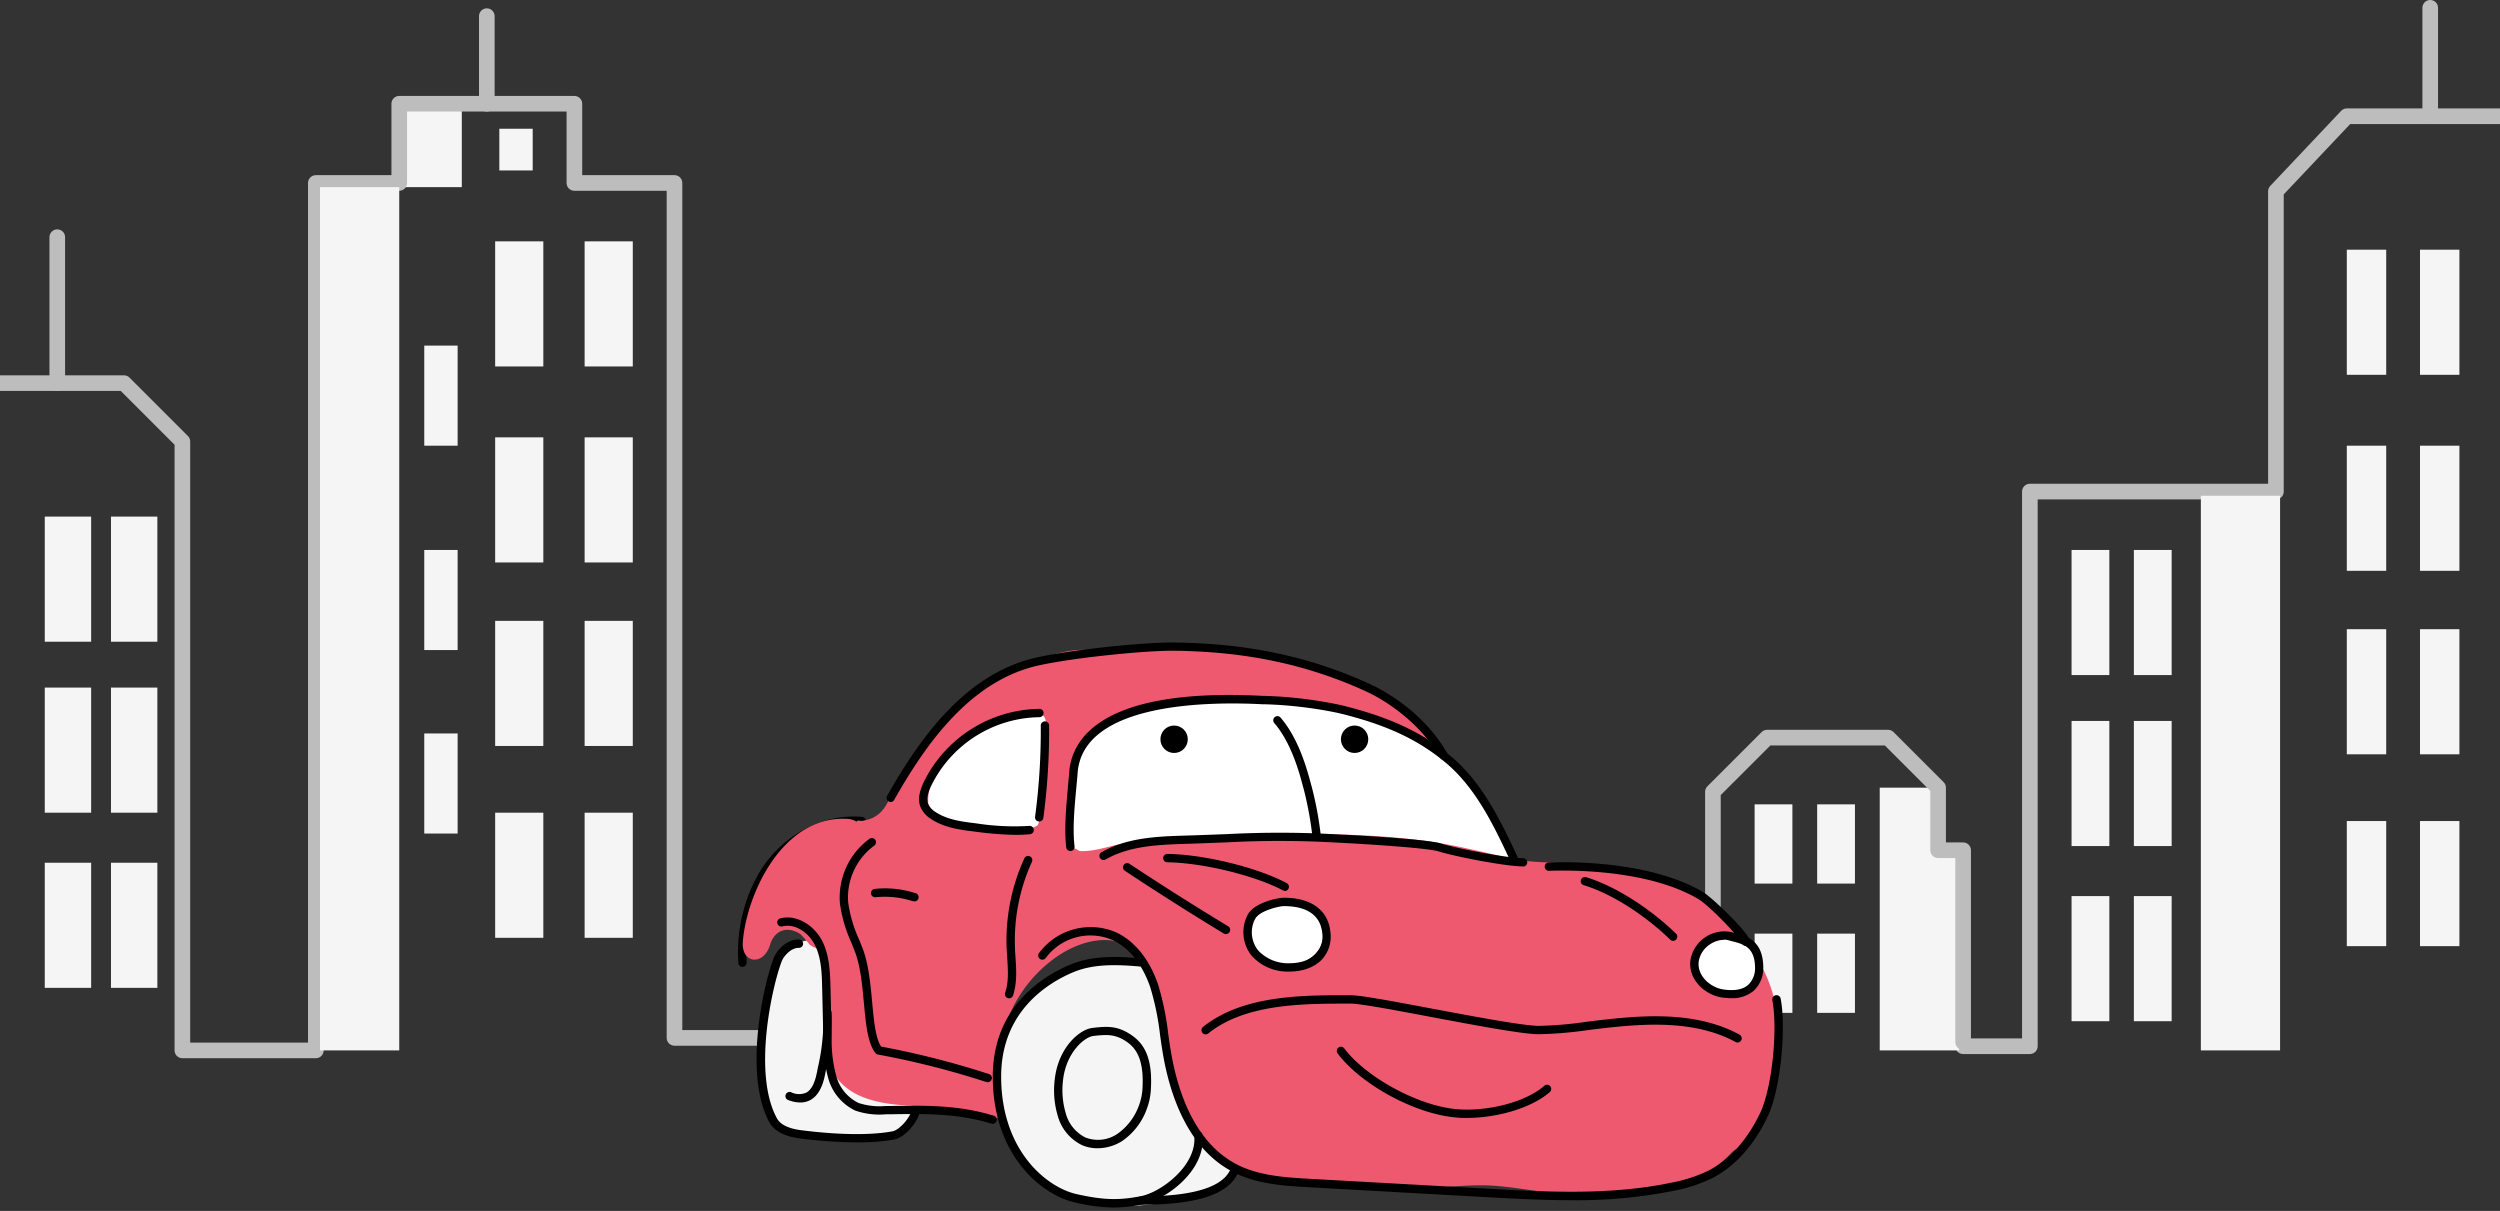 <svg xmlns="http://www.w3.org/2000/svg" width="320" height="155" viewBox="0 0 320 155">
    <rect x="0" y="0" width="320" height="155" fill="#333333" stroke="none"/>
    <g fill="none" fill-rule="evenodd">
        <path fill="#F5F5F5" d="M51.103 13.811h8.007v10.142h-8.007z"/>
        <path stroke="#BDBDBD" stroke-linecap="round" stroke-linejoin="round" stroke-width="2" d="M291.317 24.488l9.074-9.609h21.353l9.075 9.609M291.317 62.922V24.488M259.822 62.922h31.495M259.822 133.918V62.922M251.281 133.918h8.541M-140 134.452h41.637l-.534-50.178h40.036V35.698h44.84V79.47h5.338V56.516l6.405-7.473h18.15l7.473 7.473v77.936h17.082V23.42h10.676V13.278h22.42V23.42h12.812v109.43h11.743"/>
        <path fill="#F5F5F5" d="M5.73 66.125h5.936v16.014H5.73zM14.206 66.125h5.936v16.014h-5.936zM5.73 88.011h5.936v16.014H5.73zM14.206 88.011h5.936v16.014h-5.936zM5.73 110.431h5.936v16.014H5.73zM14.206 110.431h5.936v16.014h-5.936zM265.16 70.395h4.836v16.014h-4.836zM232.598 102.957h4.836v10.142h-4.836zM224.591 102.957h4.836v10.142h-4.836zM232.598 119.505h4.836v10.142h-4.836zM224.591 119.505h4.836v10.142h-4.836zM273.135 70.395h4.836v16.014h-4.836zM265.16 92.281h4.836v16.014h-4.836zM273.135 92.281h4.836v16.014h-4.836zM265.16 114.701h4.836v16.014h-4.836zM273.135 114.701h4.836v16.014h-4.836zM54.306 44.238h4.27v12.811h-4.27zM63.915 16.48h4.27v5.338h-4.27zM54.306 70.395h4.27v12.811h-4.27zM54.306 93.883h4.27v12.811h-4.27zM40.961 23.954h10.142v110.498H40.961zM281.708 63.456h10.142v70.996h-10.142zM240.605 109.363h10.142v25.089h-10.142zM240.605 100.822h7.473v8.541h-7.473zM63.381 30.893h6.165v16.014h-6.165zM63.381 55.982h6.165v16.014h-6.165zM63.381 79.47h6.165v16.014h-6.165zM74.831 30.893h6.165v16.014h-6.165zM74.831 55.982h6.165v16.014h-6.165zM74.831 79.47h6.165v16.014h-6.165zM74.831 104.025h6.165v16.014h-6.165zM63.381 104.025h6.165v16.014h-6.165zM300.391 31.961h5.044v16.014h-5.044zM309.76 31.961h5.044v16.014h-5.044zM300.391 57.05h5.044v16.014h-5.044zM309.76 57.05h5.044v16.014h-5.044zM300.391 80.537h5.044v16.014h-5.044zM309.76 80.537h5.044v16.014h-5.044zM300.391 105.093h5.044v16.014h-5.044zM309.76 105.093h5.044v16.014h-5.044z"/>
        <path stroke="#BDBDBD" stroke-linecap="round" stroke-linejoin="round" stroke-width="2" d="M251.281 133.384V108.83h-3.203v-8.007l-6.405-6.406M241.673 94.416h-15.48l-6.94 6.94v32.028M62.313 13.278V2.068M311.068 14.879V1M7.331 49.043V30.359"/>
        <g transform="translate(94.342 82.139)">
            <path fill="#FFF" d="M32.028 28.292S20.285 26.69 22.42 19.75c2.135-6.94 10.142-13.345 20.285-14.947 10.142-1.601 33.63 1.068 37.366 2.67 3.737 1.6 17.616 9.608 19.217 21.885 1.602 12.278-44.306 1.068-44.306 1.068l-14.946 5.872s-17.616-3.203-16.015-6.94c1.602-3.736 8.007-1.067 8.007-1.067z"/>
            <path fill="#F5F5F5" d="M52.313 41.103s-17.082-2.669-19.217 14.413C34.698 78.47 57.945 71.06 57.945 71.06s5.044-.064 6.646-4.334c1.601-4.27-5.872-25.623-12.278-25.623zM9.139 38.237s-5.872 0-5.91 11.583c-.037 11.584 1.655 11.792 2.413 12.486.758.694 12.673 2.135 14.99.62 2.316-1.517 2.322-4.74 2.322-4.74l-9.075-16.549-4.74-3.4z"/>
            <path fill="#000" d="M.705 41.637a.534.534 0 0 1-.534-.507 20.375 20.375 0 0 1 2.38-11.055 15.01 15.01 0 0 1 8.691-7.159 13.04 13.04 0 0 1 4.772-.496.536.536 0 0 1-.09 1.068 11.957 11.957 0 0 0-4.388.432 13.932 13.932 0 0 0-8.056 6.657 19.313 19.313 0 0 0-2.247 10.478.534.534 0 0 1-.507.56l-.021.022z"/>
            <path fill="#EE596F" fill-rule="nonzero" d="M128.648 37.842a7.639 7.639 0 0 0-.742-.886 4.804 4.804 0 0 0-.86-1.404c-4.356-5.12-11.055-6.353-17.397-7.041-3.517-.385-7.265 0-10.702-.79-3.694-.85-7.287-1.762-11.056-2.253-7.681-1.004-15.421-.913-23.145-.737a77.253 77.253 0 0 0-12.129.993 25.121 25.121 0 0 0-3.8.235c-.828.123-3.4 1.004-5.013.822a3.827 3.827 0 0 0-1.137-.534 1.068 1.068 0 0 1-.107-.208 1.948 1.948 0 0 0-.39-.95c.257-1.762.342-3.55.535-5.338.267-2.642 1.067-3.972 1.601-6.577.262-.101 3.299-4.372 11.263-5.162 2.67-.266 5.338-.533 8.008-.71a43.383 43.383 0 0 1 17.898 2.59c.42.164.883.181 1.313.048 1.03.736 2.723 1.115 3.545 2.135 1.804 2.231 4.078.49-.23-2.579-8.391-5.978-15.865-7.782-25.196-8.327-5.54-.326-10.953.133-16.435-.123-5.04-.235-15.892 5.514-15.87 6.406-1.068.651-8.542 10.82-8.542 11.867-.624.096-.763 3.053-3.806 3.565-.4.182-.779-.17-.955.15a2.557 2.557 0 0 0-1.126-.358C5.808 22.174 1.217 32.36.742 38.376c-.23 2.871 2.669 3.154 3.486.41.534-1.745 2.055-2.508 3.865-1.371.42.422.814.87 1.18 1.34.342.29.76.475 1.206.533-.08.753.215 1.498.79 1.991.138 2.461.08 4.911 0 7.388-.091 2.21-.043 4.522 1.067 6.502 1.917 3.342 6.064 4.052 10.11 4.228a2.135 2.135 0 0 0 1.655.854l4.997.256c.213.15 1.964.208 2.242.272 3.544.796 2.135-.752 1.986-2.418-.043-.443-.177-2.546-.155-3.261.064-2.226 1.564-7.057 1.777-7.511a17.429 17.429 0 0 1 5.456-6.891c3.998-3.006 8.007-3.011 9.608-1.602 2.424.795 4.148 9.16 4.623 11.093.961 3.934 1.954 7.89 3.582 11.61 3.15 7.201 11.034 7.244 17.706 7.447.278 0 6.017.24 8.621.533 3.78.406 7.474-.261 11.237-.192 3.763.07 7.516 1.18 11.365.961 3.849-.219 7.713.032 11.482-.534a14.947 14.947 0 0 0 8.68-4.633c.688-.732 2.583-1.1 2.722-1.9.096-.075 1.292-2.856 1.943-4.084 1.324-2.488 1.281-5.338 1.394-8.157.163-4.9-1.52-9.682-4.72-13.398zm-89.6-20.85c-.299 2.188 0 5.914-.625 6.544-.944.57-4.414 1.601-13.782-1.495a7.938 7.938 0 0 1 .202-4.073c.716-1.948 2.328-3.737 3.86-5.093a14.413 14.413 0 0 1 9.181-3.736c.534 0 1.308.09 1.532.656.225.566 0 .93 0 2.136-.33 1.665-.138 3.373-.368 5.06z"/>
            <ellipse cx="79.046" cy="12.486" fill="#000" rx="1.751" ry="1.756"/>
            <ellipse cx="55.943" cy="12.486" fill="#000" rx="1.751" ry="1.756"/>
            <ellipse cx="70.335" cy="37.479" fill="#FFF" stroke="#000" stroke-linecap="round" stroke-linejoin="round" stroke-width=".5" rx="4.975" ry="4.212"/>
            <ellipse cx="126.683" cy="41.69" fill="#FFF" rx="3.769" ry="3.785"/>
            <path fill="#000" d="M129.107 38.925a.534.534 0 0 1-.534-.448c-.326-.694-4.078-4.698-5.589-5.573-6.406-3.737-16.222-3.678-19.073-3.582a.534.534 0 1 1 0-1.068c2.92-.106 12.982-.138 19.65 3.737 1.26.731 6.149 5.445 6.112 6.406a.534.534 0 0 1-.566.528z"/>
            <path fill="#000" d="M119.819 38.29a.534.534 0 0 1-.374-.155c-2.45-2.407-6.828-5.685-11.103-6.982a.534.534 0 0 1 .31-1.02c4.462 1.356 9.01 4.751 11.54 7.244a.534.534 0 0 1-.373.913zM70.126 31.89a.534.534 0 0 1-.25-.064c-3.684-1.933-10.308-3.534-14.798-3.593a.534.534 0 0 1 0-1.068c4.634.049 11.493 1.714 15.283 3.737a.534.534 0 0 1-.25 1.004l.015-.016z"/>
            <path fill="#000" fill-rule="nonzero" d="M127.244 45.63a8.167 8.167 0 0 1-1.1-.08c-2.253-.31-4.441-2.312-4.11-4.804a4.425 4.425 0 0 1 5.285-3.572l.186.048c1.72.438 3.854.977 3.854 4.548a3.96 3.96 0 0 1-1.19 2.872 4.201 4.201 0 0 1-2.925.988zm-.87-7.473a3.342 3.342 0 0 0-1.853.592 3.203 3.203 0 0 0-1.425 2.167c-.245 1.831 1.49 3.369 3.203 3.604 1.42.197 2.482 0 3.16-.63a2.92 2.92 0 0 0 .849-2.06c0-2.745-1.415-3.108-3.048-3.519l-.192-.048a2.75 2.75 0 0 0-.7-.133l.006.027zM70.67 42.224a6.219 6.219 0 0 1-4.803-2.028 4.804 4.804 0 0 1-.534-5.184c.816-1.649 3.923-2.236 4.644-2.242h.027c3.47 0 5.637 1.575 5.94 4.324a4.377 4.377 0 0 1-1.008 3.507c-.945 1.036-2.456 1.623-4.265 1.623zm-.672-8.38c-.614 0-3.176.603-3.694 1.644a3.737 3.737 0 0 0 .39 4.02 5.231 5.231 0 0 0 3.998 1.649c1.506 0 2.733-.449 3.465-1.266.621-.74.892-1.713.742-2.669-.331-2.791-2.835-3.379-4.9-3.379z"/>
            <path fill="#000" d="M19.676 20.52a.534.534 0 0 1-.464-.796c3.838-6.763 9.336-14.845 17.882-17.38C40.97 1.19 52.436-.038 56.444.111h.39c4.452.155 13.72.475 24.235 5.338 1.538.71 6.796 3.454 9.876 8.899a.536.536 0 0 1-.929.534c-2.317-4.1-6.368-7.052-9.411-8.477-10.319-4.773-19.441-5.093-23.824-5.242h-.39c-3.854-.128-15.288 1.067-19.014 2.188-8.183 2.43-13.521 10.297-17.258 16.885a.534.534 0 0 1-.443.283z"/>
            <path fill="#000" d="M99.406 28.233a.534.534 0 0 1-.486-.31c-2.002-4.27-4.27-9.074-8.087-12.33-3.598-3.049-7.735-4.98-13.842-6.46a53.413 53.413 0 0 0-9.486-1.126h-.245c-6.886-.363-22.954-.24-23.664 8.755a82.854 82.854 0 0 1-.181 2.05c-.225 2.402-.48 5.13-.214 7.382a.537.537 0 0 1-1.068.123c-.277-2.365 0-5.152.209-7.607.064-.7.128-1.383.176-2.034.315-4.11 3.96-10.836 24.784-9.742h.24c3.257.097 6.498.487 9.684 1.164 6.278 1.521 10.548 3.523 14.28 6.683 3.992 3.38 6.314 8.328 8.364 12.689a.534.534 0 0 1-.48.758l.016.005zM32.648 61.67a.534.534 0 0 1-.155 0c-4.35-1.318-8.354-1.254-12.988-1.179h-.48a9.406 9.406 0 0 1-3.892-.475 6.491 6.491 0 0 1-3.459-4.137 18.267 18.267 0 0 1-.63-5.21l-.149-6.352c-.043-1.81-.09-3.86-.95-5.536-.753-1.468-2.466-2.786-4.17-2.333a.534.534 0 0 1-.271-1.03c2.242-.592 4.452 1.041 5.391 2.877.94 1.837 1.02 4.073 1.068 6l.15 6.353c-.042 1.656.152 3.31.576 4.91a5.434 5.434 0 0 0 2.855 3.481 8.584 8.584 0 0 0 3.46.39h.48c4.724-.075 8.802-.144 13.313 1.222a.54.54 0 0 1-.155 1.068l.006-.048zM106.762 71.488c-3.737 0-7.474-.209-11.152-.411l-22.329-1.244c-3.139-.176-6.694-.374-9.753-1.938-5.92-3.027-8.204-10.094-9.074-15.48a82.23 82.23 0 0 1-.305-2.05 34.633 34.633 0 0 0-1.243-6.091c-.566-1.687-1.938-4.714-4.805-6.07a7.116 7.116 0 0 0-8.6 2.296.534.534 0 0 1-.875-.609 8.22 8.22 0 0 1 9.94-2.669c2.375 1.132 4.27 3.508 5.338 6.694a35.482 35.482 0 0 1 1.286 6.278c.096.678.193 1.356.305 2.028.832 5.146 2.989 11.878 8.509 14.701 2.855 1.463 6.293 1.655 9.325 1.826l22.33 1.244c7.916.438 16.104.897 23.989-.763a18.822 18.822 0 0 0 4.719-1.543c3.443-1.783 5.508-5.06 6.64-7.473 1.452-3.134 2.231-10.495 1.51-14.328a.543.543 0 1 1 1.068-.197c.748 3.992-.074 11.69-1.601 14.946-1.201 2.59-3.406 6.075-7.116 8.007a19.804 19.804 0 0 1-4.99 1.64 63.395 63.395 0 0 1-13.116 1.206z"/>
            <path fill="#000" d="M128.071 51.304a.534.534 0 0 1-.256-.064c-5.76-3.133-13.03-2.247-18.875-1.532a50.087 50.087 0 0 1-6.406.534c-2.135-.037-7.97-1.132-13.612-2.194-4.692-.886-9.123-1.719-10.34-1.724-5.99 0-13.425-.048-18.246 3.8a.534.534 0 1 1-.667-.832c5.114-4.09 12.774-4.057 18.918-4.036 1.319 0 5.59.812 10.538 1.74 5.338 1.004 11.391 2.136 13.435 2.178a48.737 48.737 0 0 0 6.24-.533c5.995-.732 13.458-1.64 19.517 1.654a.534.534 0 0 1-.257 1.004l.011.005zM32.002 56.338a.534.534 0 0 1-.166 0 108.144 108.144 0 0 0-13.799-3.496.534.534 0 0 1-.32-.193c-.993-1.249-1.222-3.635-1.479-6.405-.218-2.344-.448-4.762-1.174-6.635l-.422-1.068a17.835 17.835 0 0 1-1.478-5.077 9.315 9.315 0 0 1 3.79-8.242.534.534 0 0 1 .619.87 8.231 8.231 0 0 0-3.347 7.282 17.05 17.05 0 0 0 1.404 4.767c.144.357.288.715.427 1.067.774 2.007 1.014 4.506 1.238 6.94.225 2.434.433 4.601 1.143 5.674 4.645.866 9.23 2.032 13.724 3.491a.54.54 0 1 1-.166 1.068l.006-.043z"/>
            <path fill="#000" d="M22.628 33.208a.534.534 0 0 1-.165 0 11.45 11.45 0 0 0-4.703-.502.537.537 0 1 1-.112-1.067 12.48 12.48 0 0 1 5.146.534.54.54 0 0 1-.166 1.067v-.032zM38.68 23.012h-.064a.534.534 0 0 1-.47-.592c.518-3.875.763-7.781.731-11.69a.534.534 0 1 1 1.068 0 84.048 84.048 0 0 1-.737 11.818.534.534 0 0 1-.528.464z"/>
            <path fill="#000" d="M35.68 24.726a43.527 43.527 0 0 1-5.178-.411c-1.831-.219-3.913-.47-5.632-1.601a3.432 3.432 0 0 1-1.35-1.468c-.534-1.17 0-2.44.384-3.294A16.75 16.75 0 0 1 38.7 8.594a.534.534 0 0 1 0 1.068 15.662 15.662 0 0 0-13.836 8.754c-.507 1.068-.625 1.826-.369 2.408.214.42.547.769.956 1.003 1.51.988 3.459 1.223 5.173 1.426 2.248.352 4.528.46 6.8.32a.534.534 0 0 1 .102 1.062c-.609.064-1.228.091-1.847.091zM48.25 72.427a22.553 22.553 0 0 1-5-.651c-4.229-.945-10.517-6.01-10.517-16.095 0-8.754 6.102-12.699 9.737-14.274 2.717-1.174 5.6-1.2 9.373-.864.28.033.486.279.47.56a.534.534 0 0 1-.582.486c-3.603-.326-6.341-.304-8.85.78-3.395 1.467-9.075 5.15-9.075 13.291 0 9.46 5.787 14.183 9.678 15.054 3.374.752 5.375.816 8.237.25 2.525-.496 7.142-3.88 6.806-7.686a.536.536 0 1 1 1.067-.097c.411 4.655-4.847 8.275-7.66 8.83-1.21.26-2.445.4-3.683.416z"/>
            <path fill="#000" d="M51.78 72.064a.534.534 0 0 1 0-1.068c6.821 0 10.676-1.26 11.476-3.736a.534.534 0 0 1 1.014.325c-.966 3.011-5.05 4.48-12.49 4.48zM15.294 64.084a59.317 59.317 0 0 1-7.234-.502c-2.001-.256-3.32-.956-3.928-2.077-3.32-6.15-.764-17.514.533-20.957.39-1.02 1.698-2.498 3.257-2.429a.534.534 0 1 1 0 1.068c-.956-.032-1.927.987-2.216 1.745-1.211 3.203-3.736 14.322-.603 20.072.433.806 1.484 1.318 3.123 1.526 2.754.353 7.932.838 11.674.139.881-.165 2.28-1.74 2.45-2.765a.541.541 0 0 1 1.068.176c-.224 1.335-1.9 3.38-3.304 3.64a26.69 26.69 0 0 1-4.82.364z"/>
            <path fill="#000" d="M8.071 58.98a4.345 4.345 0 0 1-1.553-.325.535.535 0 0 1 .384-.998 2.311 2.311 0 0 0 1.975.053c.966-.534 1.265-2.135 1.41-2.893.026-.15.053-.278.074-.369.525-2.274.753-4.606.678-6.94a.534.534 0 0 1 1.068 0c.077 2.422-.16 4.842-.705 7.202 0 .08-.037.187-.064.315-.17.923-.534 2.85-1.938 3.63a2.669 2.669 0 0 1-1.329.325zM93.416 60.956c-.47 0-.934 0-1.393-.06-5.21-.432-12.155-4.195-15.165-8.215a.534.534 0 0 1 .854-.64c2.802 3.737 9.534 7.388 14.413 7.794 4.073.336 8.893-.95 11.21-3a.535.535 0 0 1 .71.8c-2.253 1.986-6.62 3.32-10.629 3.32zM100.59 28.762c-2.204 0-8.684-1.26-10.814-1.927-1.495-.465-9.972-.972-12.812-1.11-4.714-.28-9.44-.296-14.156-.049-1.602.064-3.395.134-5.696.208-3.62.112-7.105.347-9.955 2.002a.534.534 0 0 1-.534-.923c3.07-1.783 6.7-2.029 10.457-2.136 2.295-.069 4.11-.144 5.685-.202a128.05 128.05 0 0 1 14.253.048c.112 0 11.151.533 13.094 1.158 2.023.63 8.418 1.868 10.5 1.879a.534.534 0 0 1 0 1.068l-.021-.016z"/>
            <path fill="#000" fill-rule="nonzero" d="M46.116 64.836a4.858 4.858 0 0 1-1.954-.395 5.904 5.904 0 0 1-3.107-3.736 11.488 11.488 0 0 1-.379-4.767c.46-3.918 3.08-6.294 4.804-6.502 1.725-.208 3.011-.283 4.554.63 1.601.94 3.203 2.514 2.941 7.12a8.38 8.38 0 0 1-.534 2.638 8.466 8.466 0 0 1-3.117 4.067c-.955.62-2.07.948-3.208.945zM47.15 50.35c-.518.008-1.035.047-1.548.117-1.169.144-3.459 2.135-3.865 5.568a10.436 10.436 0 0 0 .337 4.324 4.847 4.847 0 0 0 2.52 3.101 4.42 4.42 0 0 0 4.126-.491 7.527 7.527 0 0 0 2.706-3.566 7.308 7.308 0 0 0 .475-2.3c.208-4.025-1.04-5.339-2.418-6.145a4.356 4.356 0 0 0-2.333-.608z"/>
            <path fill="#000" d="M74.173 25.292a.534.534 0 0 1-.534-.46 45.165 45.165 0 0 0-1.068-5.823c-.037-.139-.08-.299-.133-.486-.48-1.81-1.49-5.578-3.689-8.13a.534.534 0 0 1 .806-.699c2.36 2.738 3.406 6.662 3.913 8.54l.128.476c.501 1.96.872 3.953 1.11 5.963a.534.534 0 0 1-.453.603l-.08.016zM62.594 37.441a.534.534 0 0 1-.277-.08c-4.27-2.589-8.541-5.3-12.684-8.05a.534.534 0 0 1 .588-.891 359.974 359.974 0 0 0 12.65 8.007.534.534 0 0 1-.277.988v.026zM34.82 45.646a.534.534 0 0 1-.502-.7c.465-1.398.369-2.903.262-4.494 0-.39-.048-.78-.07-1.164a25.292 25.292 0 0 1 2.264-11.557.534.534 0 0 1 .972.443 24.219 24.219 0 0 0-2.168 11.066c0 .38.043.758.064 1.143.107 1.601.214 3.298-.315 4.9a.534.534 0 0 1-.507.363z"/>
        </g>
    </g>
</svg>
